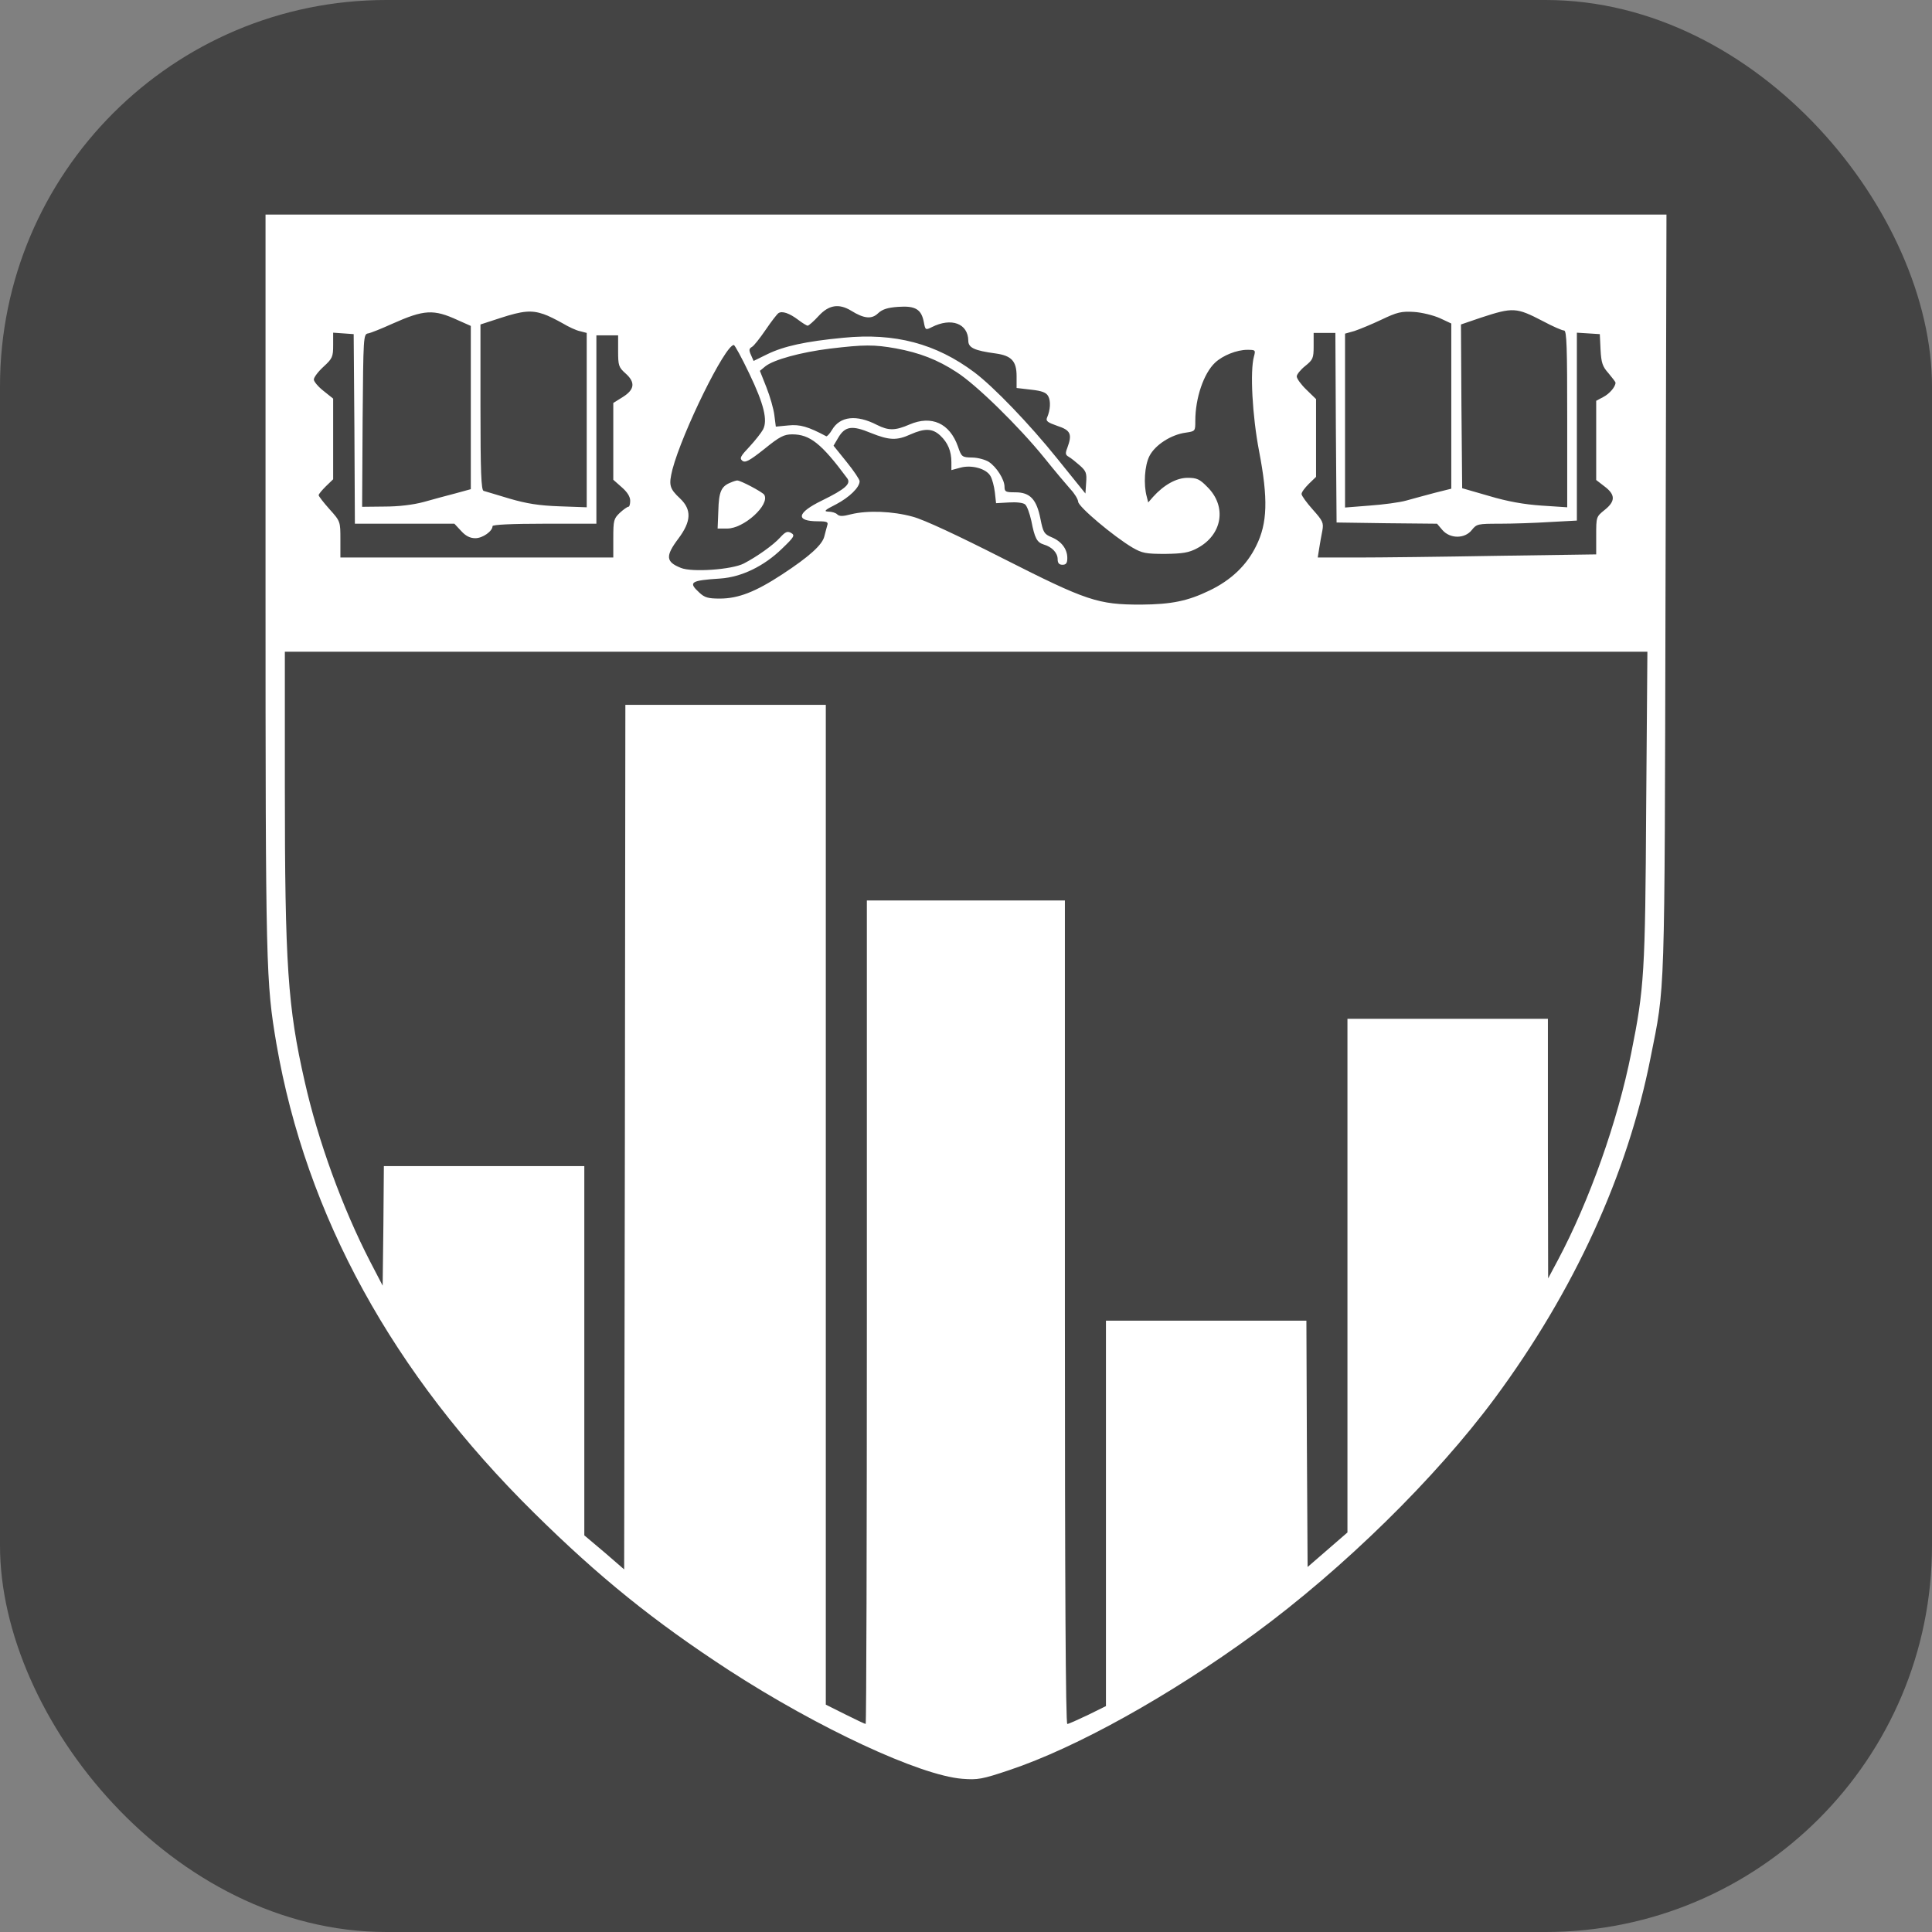 <?xml version="1.0" encoding="UTF-8" standalone="no"?>
<svg
   xmlns:dc="http://purl.org/dc/elements/1.1/"
   xmlns:cc="http://creativecommons.org/ns#"
   xmlns:rdf="http://www.w3.org/1999/02/22-rdf-syntax-ns#"
   xmlns:svg="http://www.w3.org/2000/svg"
   xmlns="http://www.w3.org/2000/svg"
   xmlns:sodipodi="http://sodipodi.sourceforge.net/DTD/sodipodi-0.dtd"
   xmlns:inkscape="http://www.inkscape.org/namespaces/inkscape"
   version="1.0"
   width="800pt"
   height="800pt"
   viewBox="0 0 800 800"
   preserveAspectRatio="xMidYMid meet"
   id="svg2"
   inkscape:version="0.91 r13725"
   sodipodi:docname="pdsg_black_and_white.svg"
   inkscape:export-filename="/Users/benlindsay/Dropbox/pelican_site/content/images/pdsg_black_and_white.png"
   inkscape:export-xdpi="90"
   inkscape:export-ydpi="90">
  <rect x="0" y="0" width="800" height="800" fill="#808080" stroke="none"/>
  <defs
     id="defs14" />
  <sodipodi:namedview
     pagecolor="#ffffff"
     bordercolor="#666666"
     borderopacity="1"
     objecttolerance="10"
     gridtolerance="10"
     guidetolerance="10"
     inkscape:pageopacity="0"
     inkscape:pageshadow="2"
     inkscape:window-width="864"
     inkscape:window-height="736"
     id="namedview12"
     showgrid="false"
     inkscape:zoom="0.13485714"
     inkscape:cx="975.10593"
     inkscape:cy="585.80508"
     inkscape:window-x="0"
     inkscape:window-y="0"
     inkscape:window-maximized="0"
     inkscape:current-layer="svg2" />
  <rect
     style="fill:#444444;fill-opacity:1;stroke:none"
     id="rect4165"
     width="800"
     height="800"
     x="0"
     y="-8.1062317e-06"
     rx="160"
     ry="160" />
  <g
     transform="matrix(0.1,0,0,-0.1,49.95,762.857)"
     id="g6"
     style="fill:#ffffff;fill-opacity:1;stroke:none">
    <path
       d="m 600,5213 c 0,-1603 2,-1651 45,-1906 123,-712 482,-1366 1067,-1943 268,-265 496,-449 806,-651 370,-240 791,-436 967,-450 64,-5 82,-2 195,36 278,93 664,308 1016,565 368,270 749,644 995,976 328,444 549,926 644,1408 61,306 58,215 62,1925 l 4,1567 -2901,0 -2900,0 0,-1527 z m 2425,1129 c 53,-33 85,-36 111,-11 18,17 40,24 84,27 71,5 96,-10 106,-64 6,-32 7,-33 33,-20 81,41 150,15 151,-56 0,-29 24,-41 113,-53 66,-9 87,-32 87,-94 l 0,-49 60,-7 c 46,-5 63,-12 71,-27 11,-20 9,-57 -5,-89 -6,-14 3,-20 43,-34 55,-18 62,-34 41,-91 -9,-23 -8,-29 6,-37 9,-5 29,-21 46,-36 26,-23 29,-32 26,-71 l -3,-45 -117,145 c -114,142 -263,297 -343,357 -159,119 -329,164 -542,143 -158,-15 -247,-35 -315,-68 l -57,-28 -11,25 c -9,20 -8,26 4,33 8,4 33,36 57,71 23,34 47,65 53,69 15,10 45,0 82,-28 17,-13 35,-24 39,-24 4,0 25,18 45,40 42,46 84,53 135,22 z m 2864,-43 c 41,-22 80,-39 88,-39 11,0 13,-68 13,-366 l 0,-366 -106,7 c -73,5 -141,17 -218,40 l -111,32 -3,339 -2,339 82,28 c 134,44 147,43 257,-14 z m -4493,4 54,-24 0,-338 0,-338 -62,-17 c -35,-9 -94,-25 -133,-36 -45,-12 -104,-19 -163,-19 l -92,-1 2,357 c 3,349 3,358 23,361 11,2 56,20 100,40 132,59 171,61 271,15 z m 355,25 c 19,-6 54,-24 79,-38 25,-15 57,-30 73,-33 l 27,-7 0,-361 0,-361 -112,4 c -85,3 -136,11 -208,32 -52,16 -101,30 -107,32 -10,3 -13,80 -13,346 l 0,343 83,27 c 92,30 128,33 178,16 z m 3712,-17 47,-22 0,-342 0,-342 -68,-17 c -37,-10 -90,-24 -118,-32 -28,-8 -97,-17 -153,-21 l -101,-8 0,360 0,360 39,11 c 21,7 72,28 112,47 65,31 82,35 134,32 33,-2 81,-14 108,-26 z m -4495,-458 2,-393 206,0 206,0 28,-30 c 19,-21 37,-30 59,-30 30,0 71,29 71,50 0,6 78,10 215,10 l 215,0 0,390 0,390 45,0 45,0 0,-65 c 0,-59 2,-67 30,-92 42,-37 39,-67 -10,-98 l -40,-25 0,-159 0,-159 35,-31 c 23,-20 35,-39 35,-56 0,-14 -3,-25 -8,-25 -4,0 -20,-11 -35,-25 -25,-24 -27,-31 -27,-105 l 0,-80 -565,0 -565,0 0,75 c 0,74 0,75 -45,125 -25,28 -45,54 -45,58 0,5 14,21 30,37 l 30,29 0,167 0,167 -40,32 c -22,17 -40,39 -40,47 0,9 18,33 40,53 37,34 40,41 40,89 l 0,52 43,-3 42,-3 3,-392 z m 4064,5 3,-393 208,-3 208,-2 22,-26 c 32,-37 93,-37 122,0 20,25 25,26 115,26 52,0 146,3 208,7 l 112,6 0,389 0,389 48,-3 47,-3 3,-64 c 3,-55 8,-70 33,-98 16,-19 29,-36 29,-39 0,-17 -25,-46 -50,-59 l -30,-16 0,-164 0,-164 35,-27 c 45,-34 45,-61 0,-97 -35,-28 -35,-29 -35,-106 l 0,-78 -412,-6 c -227,-4 -487,-7 -577,-7 l -164,0 6,38 c 3,20 9,53 13,73 6,33 2,41 -40,88 -25,28 -46,57 -46,64 0,8 14,26 30,42 l 30,29 0,161 0,161 -40,39 c -22,21 -40,46 -40,55 0,8 16,28 35,43 32,26 35,32 35,82 l 0,55 45,0 45,0 2,-392 z m -2429,224 c 61,-127 77,-194 57,-232 -7,-13 -32,-45 -56,-71 -37,-39 -42,-48 -30,-58 12,-10 29,-1 91,48 64,52 82,61 116,61 73,0 121,-38 227,-181 18,-23 -6,-45 -104,-93 -105,-51 -111,-86 -16,-86 37,0 43,-3 38,-17 -3,-10 -8,-30 -12,-45 -8,-35 -62,-84 -175,-158 -110,-72 -181,-100 -258,-100 -48,0 -63,4 -85,25 -47,43 -36,50 87,58 88,6 181,51 256,124 51,49 54,55 37,65 -15,8 -23,5 -45,-19 -29,-32 -97,-80 -151,-108 -49,-25 -214,-37 -260,-18 -63,25 -65,49 -10,122 53,71 55,119 7,165 -45,42 -48,56 -32,121 41,155 218,515 254,515 4,0 33,-53 64,-118 z m 607,104 c 98,-18 173,-47 251,-98 82,-52 258,-225 362,-353 44,-55 94,-114 110,-132 17,-18 31,-41 32,-52 1,-21 146,-143 225,-190 40,-23 55,-26 135,-26 73,1 98,5 132,23 105,55 125,173 43,254 -32,33 -44,38 -82,38 -46,0 -98,-29 -143,-79 l -20,-23 -6,24 c -14,50 -9,129 11,168 23,46 90,89 150,97 40,6 40,6 40,49 0,95 35,197 82,241 32,30 90,53 133,53 34,0 35,-1 28,-27 -17,-60 -7,-246 21,-392 38,-198 35,-299 -12,-393 -39,-80 -104,-142 -194,-185 -89,-43 -156,-57 -283,-58 -178,0 -224,15 -571,191 -187,95 -328,161 -374,173 -83,23 -187,27 -256,10 -34,-9 -48,-9 -57,0 -6,6 -22,11 -37,11 -20,1 -14,7 32,30 55,29 98,70 98,96 0,7 -24,43 -54,80 l -54,67 20,34 c 28,47 57,51 134,19 77,-31 108,-32 165,-6 59,26 91,25 123,-5 31,-29 46,-64 46,-110 l 0,-33 37,10 c 47,13 108,-4 125,-35 7,-12 15,-42 18,-67 l 5,-45 53,3 c 31,2 59,-1 67,-8 8,-6 19,-37 26,-68 14,-72 23,-89 51,-98 35,-10 58,-35 58,-61 0,-16 6,-23 20,-23 15,0 20,7 20,28 0,37 -24,69 -65,86 -31,13 -35,20 -46,75 -16,82 -43,111 -104,111 -40,0 -45,2 -45,23 0,30 -33,82 -65,103 -14,9 -46,18 -69,18 -42,1 -44,2 -59,46 -34,96 -109,130 -200,91 -60,-26 -87,-26 -135,-2 -85,44 -153,36 -186,-20 -10,-17 -21,-28 -24,-27 -75,40 -109,50 -157,45 l -52,-5 -6,47 c -3,26 -18,78 -33,116 l -27,68 23,19 c 34,27 146,58 267,73 142,17 183,17 273,1 z M 6317,4288 c -4,-688 -8,-752 -62,-1020 -56,-282 -173,-612 -304,-858 l -40,-75 -1,538 0,537 -415,0 -415,0 0,-1064 0,-1063 -83,-72 -82,-71 -3,510 -2,510 -415,0 -415,0 0,-798 0,-798 -75,-37 c -42,-20 -80,-37 -85,-37 -7,0 -10,594 -10,1705 l 0,1705 -410,0 -410,0 0,-1705 c 0,-938 -2,-1705 -5,-1705 -3,0 -41,18 -85,40 l -80,40 0,2070 0,2070 -415,0 -415,0 -2,-1790 -3,-1790 -82,71 -83,70 0,765 0,764 -415,0 -415,0 -2,-247 -3,-248 -52,100 c -115,223 -216,501 -271,746 -70,307 -82,483 -82,1222 l 0,557 2821,0 2821,0 -5,-642 z"
       id="path8"
       style="fill:#ffffff;fill-opacity:1"
       inkscape:connector-curvature="0" />
    <path
       d="m 2525,5630 c -38,-15 -48,-38 -50,-115 l -3,-75 40,0 c 69,0 178,99 153,140 -7,11 -99,60 -112,59 -4,0 -17,-4 -28,-9 z"
       id="path10"
       style="fill:#ffffff;fill-opacity:1"
       inkscape:connector-curvature="0" />
  </g>
</svg>
